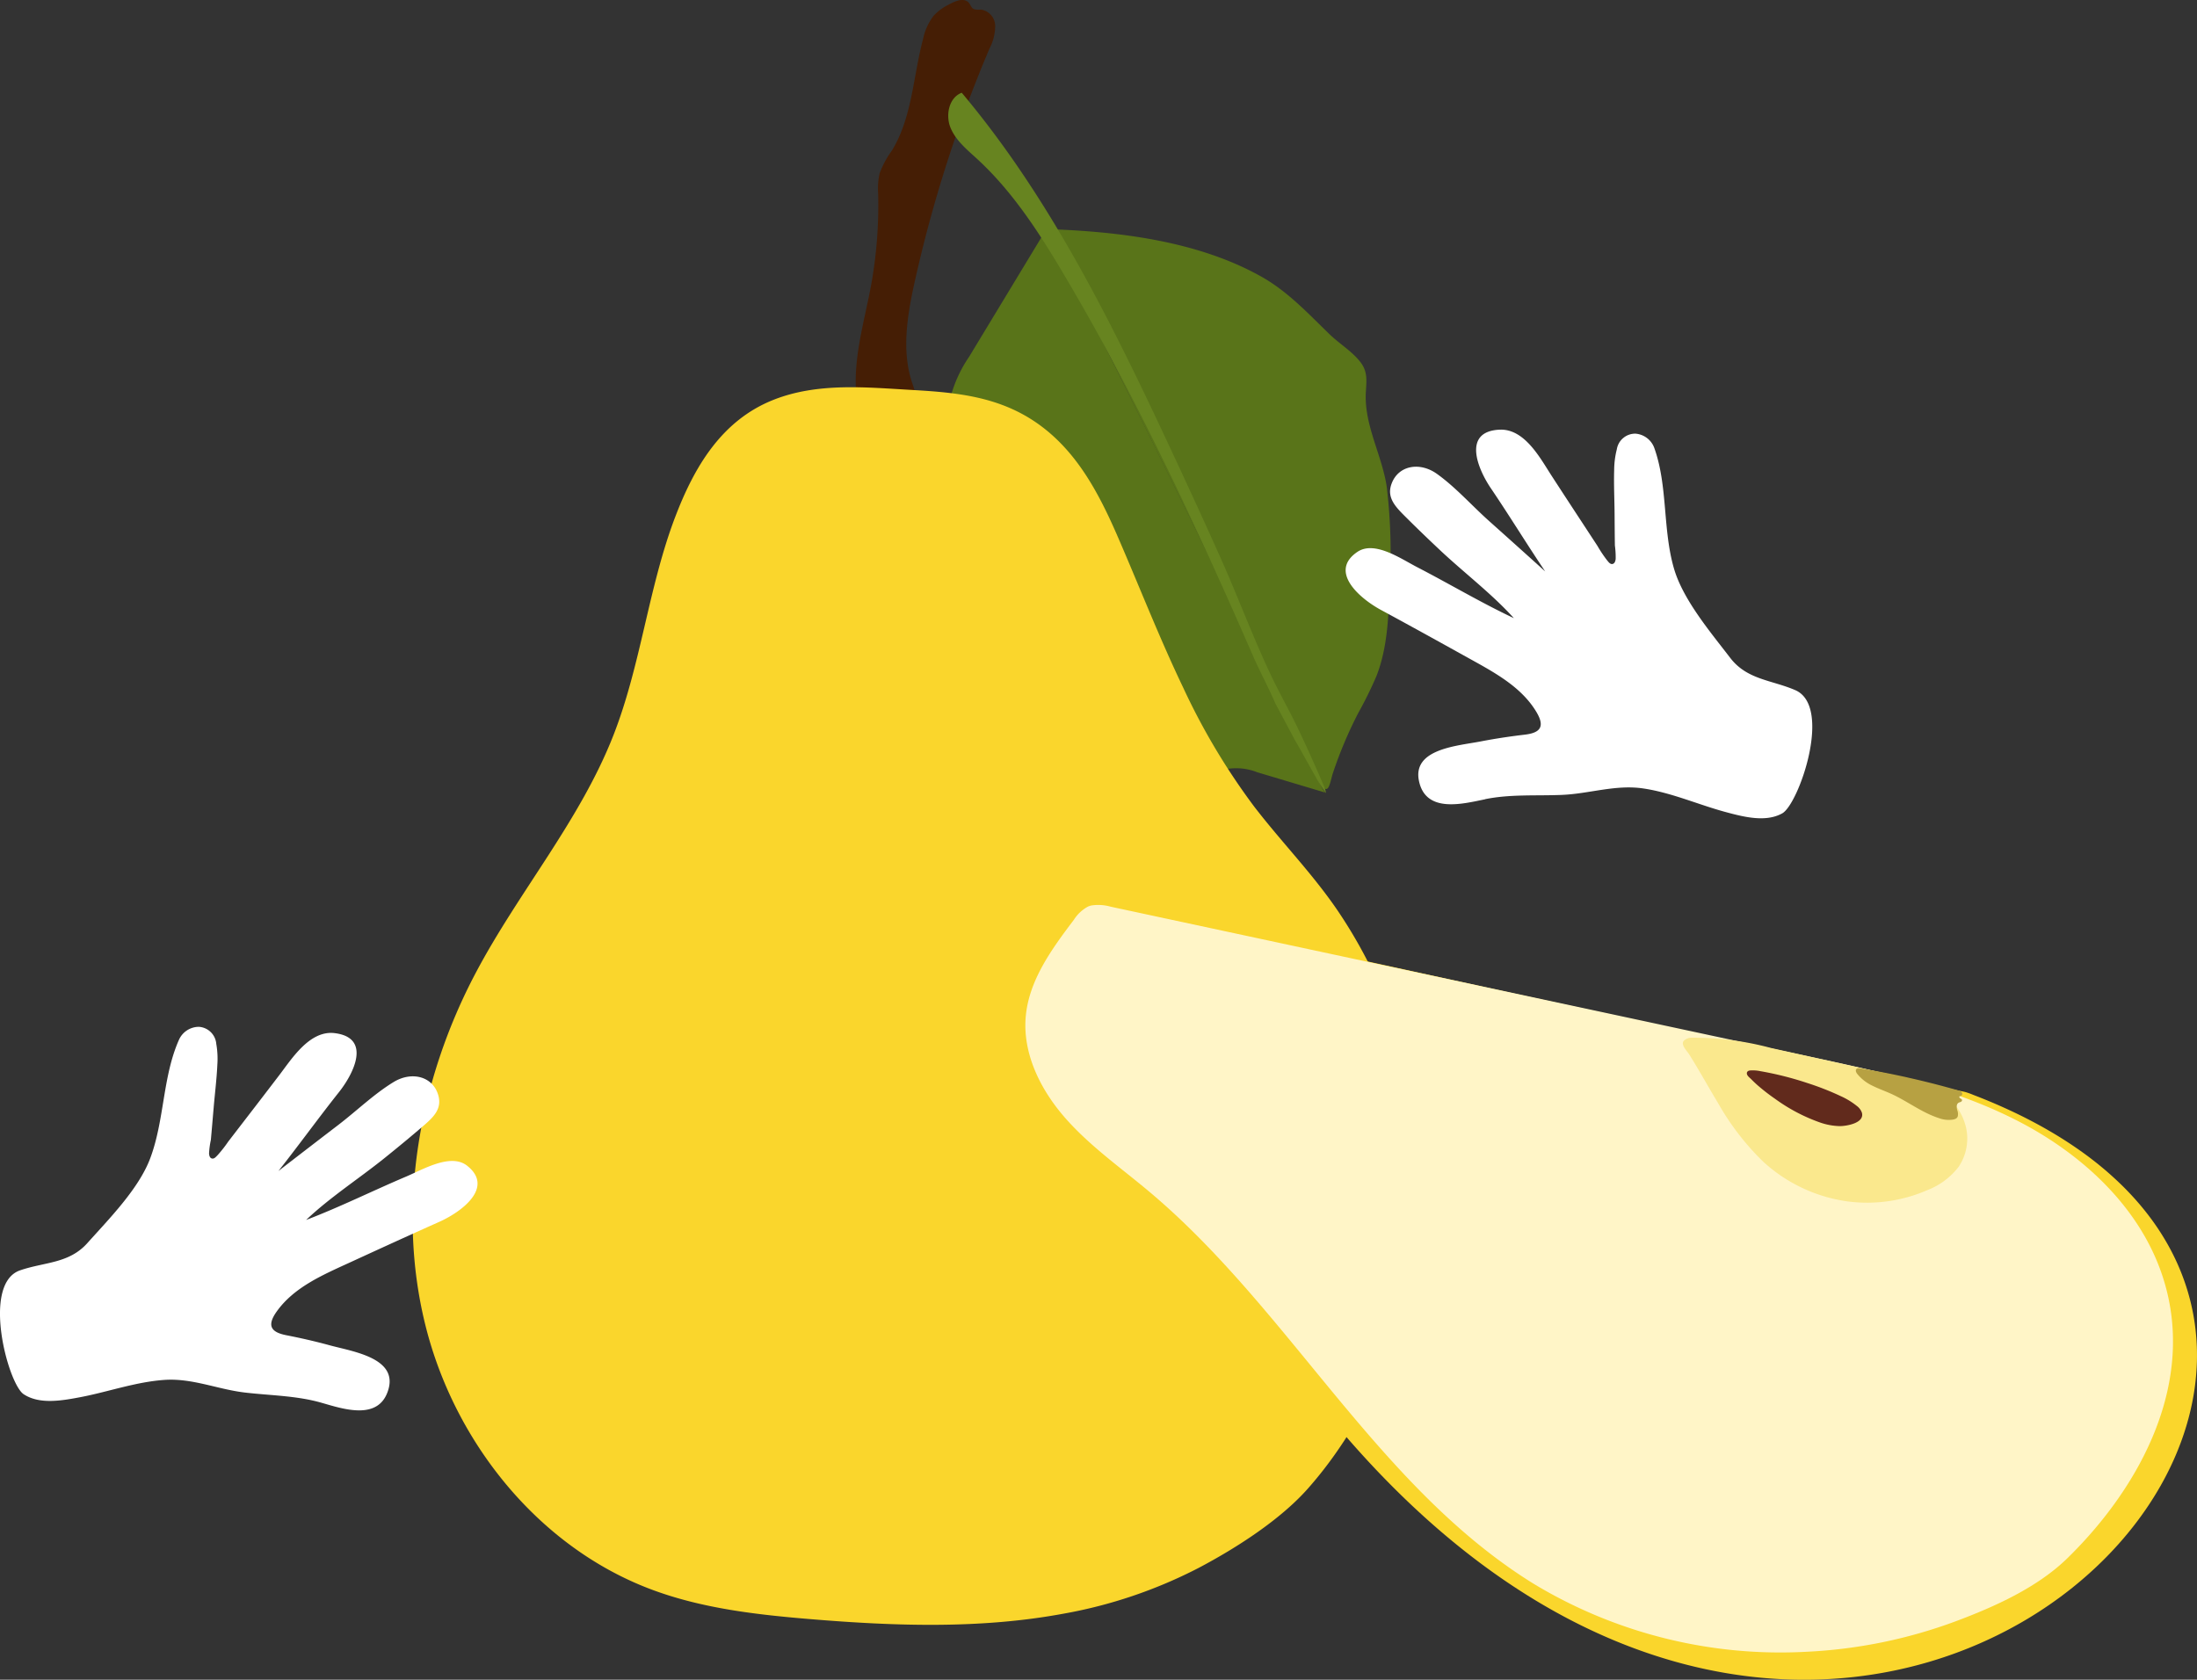 <svg xmlns="http://www.w3.org/2000/svg" xmlns:xlink="http://www.w3.org/1999/xlink" width="315.022" height="240.889" viewBox="0 0 315.022 240.889"><rect x="0" y="0" width="315.022" height="240.889" fill="#333333" stroke="none"/><defs><clipPath id="a"><rect width="315.022" height="240.889" fill="none"/></clipPath></defs><g clip-path="url(#a)"><path d="M135.932.713c.181-.1.365-.193.548-.285.78-.392,1.848-.705,2.424-.049.25.284.347.708.674.9a2.1,2.1,0,0,0,1.046.09A2.4,2.4,0,0,1,142.7,3.692a7.159,7.159,0,0,1-.823,3.284,191.422,191.422,0,0,0-10.709,33.391c-1.088,4.9-1.964,10.12-.271,14.843.76,2.12.266,2.28-1.827,2.6a25.755,25.755,0,0,1-5.387.249.708.708,0,0,1-.827-.761c-.707-5.619,1.119-11.2,2.117-16.777a64.572,64.572,0,0,0,.945-12.71,10.212,10.212,0,0,1,.2-2.934,13.756,13.756,0,0,1,1.795-3.325c2.889-4.751,3.02-10.614,4.449-15.987a8.141,8.141,0,0,1,1.506-3.3A7.117,7.117,0,0,1,135.932.713" fill="#451e05"/><path d="M190.118,113.706c-.495,0-2.7-5.456-3.021-6.113l-3.147-6.367-6.295-12.735-12.588-25.47q-4.331-8.761-8.692-17.5l-6.333-12.67q-5.552,9.174-11.105,18.347a18.646,18.646,0,0,0-2.625,5.705c-.6,2.911.21,5.924.071,8.894-.1,2.2-.731,4.426-.293,6.589.563,2.783,2.751,4.891,4.369,7.224,2.508,3.617,3.752,8.019,6.447,11.5,2.291,2.96,5.511,5.093,7.828,8.033,1.536,1.948,2.737,4.3,4.9,5.527s4.885,1.078,7.018,2.336c2.356,1.389,4.115,4.465,6.827,4.1a24.992,24.992,0,0,0,2.572-.843,8.112,8.112,0,0,1,4.2.481l9.875,2.954" fill="#597419"/><path d="M190.135,113.155c-.195-.015-.436-.246-.748-.8-.83-1.475-1.51-3.059-2.259-4.577q-4.517-9.158-9.035-18.313-13.967-28.312-27.965-56.61c10.27.339,21.635,1.7,30.743,6.822,3.8,2.137,6.676,5.265,9.776,8.264,1.394,1.35,3.228,2.442,4.414,3.981,1.1,1.423.865,2.721.78,4.392-.238,4.685,2.324,8.957,3,13.494a79.3,79.3,0,0,1,.4,14.388c-.142,4.306-.3,8.708-1.862,12.725a55.948,55.948,0,0,1-2.628,5.339,60.654,60.654,0,0,0-3.61,8.551c-.311.933-.5,2.386-1.013,2.346" fill="#597419"/><path d="M96.779,74.232c-3.788,9.985-4.882,21.111-8.8,31.153-4.789,12.271-13.617,22.5-19.772,34.148-8.12,15.364-11.4,33.6-7.222,50.47S77.307,222,93.607,228.023c7.2,2.662,14.928,3.542,22.581,4.175,12.093,1,24.353,1.434,36.285-.776a68.185,68.185,0,0,0,19.377-6.558c5.347-2.817,11.709-6.882,15.709-11.414,9.35-10.594,14.894-25.015,15.96-39.016a69.237,69.237,0,0,0-11.787-43.95c-3.628-5.3-7.976-9.716-11.873-14.78a95.688,95.688,0,0,1-10.217-17.12c-3.363-7.018-6.19-14.273-9.281-21.411-2.731-6.31-5.94-12.546-11.771-16.565-5.376-3.705-11.338-4.316-17.639-4.672-6.673-.377-13.658-1.12-20.033,1.4-7.494,2.961-11.412,9.708-14.139,16.9" fill="#fad62c"/><path d="M178.653,91.75q.493,1.124.985,2.247c.99,2.263,2.275,4.657,3.255,6.925l2.708,5.085c.974,1.675,1.9,3.378,2.855,5.064l.243.428a19.277,19.277,0,0,0,1.419,2.24,2.721,2.721,0,0,0-.279-1q-1.734-4.084-3.642-8.092c-1.249-2.631-2.7-5.163-3.946-7.788-2.575-5.418-4.667-11.09-7.112-16.572-2.374-5.324-4.818-10.616-7.282-15.9C159.474,46.447,150.643,28.451,137.9,13.3c-1.841.693-2.354,3.218-1.6,5.037s2.351,3.116,3.8,4.447c5.14,4.72,8.962,10.679,12.515,16.685q5.165,8.731,9.792,17.768c3.1,6.014,6.053,12.1,8.907,18.237q3.768,8.1,7.343,16.279" fill="#678420"/><path d="M154.333,129c1.653.362-.23-.034,1.432.33s.961.234,2.625.6,8.6,1.585,10.265,1.949l4.992,1.092,5.381,1.177,5.382,1.177,5.382,1.177,5.384,1.178,1.655.362,1.657.362,1.658.363,1.657.362,3.452.755,3.452.755,6.263,1.37,6.263,1.37,3.75.82,3.751.821,2.624.574,2.625.574,1.046.229,1.048.229,1.046.228,1.047.229,4.582,1q2.291.5,4.581,1l4.582,1,4.581,1c2.126.465,2.74.765,4.865,1.23s9,2.188,11.126,2.653,1.013-.164,3.138.3l5.058,1.106c.4.088.811.153,1.209.261a10.777,10.777,0,0,1,1.053.383q1.056.405,2.1.837,2.008.833,3.97,1.77,1.859.893,3.663,1.89,1.71.948,3.36,2,1.566,1,3.064,2.1,1.425,1.051,2.775,2.2,1.285,1.1,2.49,2.285,1.152,1.139,2.213,2.364,1.018,1.178,1.941,2.434.888,1.212,1.675,2.5.76,1.243,1.415,2.55.636,1.272,1.161,2.6.515,1.3.914,2.633.393,1.315.672,2.662t.436,2.684c.106.9.175,1.795.206,2.7s.025,1.8-.018,2.7-.121,1.8-.235,2.7q-.112.884-.269,1.76c-2.937,16.43-17.564,31.888-37.666,37.883-14.063,4.194-30.8,3.759-48.1-4.219s-35.138-23.5-51.414-49.476c-1.785-2.847-6.67-6.513-11.952-10.481s-10.96-8.241-14.331-12.3c-6.45-7.768-7.175-14.22-5.512-19.6s5.715-9.7,8.826-13.184" fill="#fad62c"/><path d="M156.462,129.86a6.416,6.416,0,0,1,2.807.172l99.967,21.446c10.2,2.187,20.522,4.42,29.821,9.139s17.607,12.292,20.946,22.17c5.1,15.078-2.895,30.243-13.556,40.668-4.317,4.221-10.463,6.976-16.055,9.065a70.974,70.974,0,0,1-21.287,4.356,68.434,68.434,0,0,1-39.183-9.737c-22.406-13.85-34.942-39.282-55.112-56.225-4.1-3.448-8.542-6.559-12.076-10.59s-6.141-9.245-5.651-14.583c.477-5.2,3.747-9.669,6.9-13.837a5.439,5.439,0,0,1,2.038-1.9,2.983,2.983,0,0,1,.443-.146" fill="#fff5c7"/><path d="M241.36,149.372a.615.615,0,0,1,.087-.13,1.706,1.706,0,0,1,1.25-.424,42.668,42.668,0,0,1,11.209,1.465l17.792,3.955c2.467.549,5.017,1.134,7.041,2.648a8.355,8.355,0,0,1,3.163,4.8,7.257,7.257,0,0,1-1.036,5.615,10.3,10.3,0,0,1-4.495,3.368,21.6,21.6,0,0,1-11.365,1.638,22.419,22.419,0,0,1-12.189-5.715,37.339,37.339,0,0,1-6.484-8.424c-.939-1.555-1.834-3.134-2.756-4.7-.451-.763-.907-1.523-1.379-2.274-.282-.45-1.123-1.248-.838-1.827" fill="#fae88d"/><path d="M250.48,153.859c-.053.382.4.683.632.919.344.351.7.686,1.076,1.007a28.105,28.105,0,0,0,2.34,1.8,25.2,25.2,0,0,0,6.373,3.367,9.2,9.2,0,0,0,2.907.544c.96,0,3.582-.437,3.165-1.924a2.051,2.051,0,0,0-.706-.952,10.74,10.74,0,0,0-2.345-1.431,39.387,39.387,0,0,0-4.742-1.862,46.588,46.588,0,0,0-6.759-1.71,5.291,5.291,0,0,0-1.5-.1c-.262.031-.418.166-.442.342" fill="#612a1c"/><path d="M273.512,154.518q-3.355-.747-6.749-1.306c-.207-.034-.457-.053-.589.111-.156.192-.026.477.122.674a6.172,6.172,0,0,0,2.249,1.734c.856.424,1.761.74,2.631,1.135,2.325,1.059,4.387,2.688,6.817,3.475a4.059,4.059,0,0,0,2.013.223c.3-.059.592-.14.706-.448a1.463,1.463,0,0,0-.06-.881c-.11-.383-.16-.89.185-1.09.1-.058.221-.077.325-.13a.269.269,0,0,0,.167-.277c-.028-.109-.149-.16-.246-.218s-.187-.183-.122-.275c.053-.075.164-.065.249-.1a.335.335,0,0,0,.079-.5.966.966,0,0,0-.516-.274q-3.6-1.034-7.261-1.849" fill="#b7a142"/><path d="M212.948,114.624c-3.164.643-8.564,2.09-9.5-2.7-.894-4.557,5.6-4.96,8.881-5.6,2.078-.4,4.182-.718,6.3-.966,2.239-.262,2.935-1.145,1.664-3.266-2.193-3.659-6.151-5.731-9.829-7.773-4.131-2.294-8.27-4.588-12.427-6.834-3.165-1.711-7.529-5.556-3.4-8.341,2.458-1.656,6.215.978,8.563,2.192,4.626,2.39,9.164,5.1,13.868,7.314-3.124-3.467-7.137-6.512-10.566-9.733-1.761-1.655-3.5-3.329-5.206-5.038-1.38-1.384-2.448-2.639-1.766-4.5.976-2.657,4.056-3.18,6.515-1.418,2.685,1.923,4.992,4.542,7.447,6.736q4.046,3.617,8.071,7.252c-2.639-3.918-5.093-7.933-7.738-11.848-1.951-2.843-4.189-8.227,1.19-8.481,3.6-.171,5.844,4.11,7.456,6.595q2.187,3.368,4.392,6.726l2.2,3.361a18.422,18.422,0,0,0,1.357,2.032c.2.231.443.622.8.545.315-.068.408-.424.446-.7a12.213,12.213,0,0,0-.111-1.939c-.026-1.541-.032-3.079-.045-4.619-.016-2.062-.121-4.136-.059-6.2a12.4,12.4,0,0,1,.377-2.972,2.672,2.672,0,0,1,2.674-2.258,3.126,3.126,0,0,1,2.7,2.042c1.961,5.488,1.184,11.677,2.827,17.308,1.309,4.487,5.239,9.115,8.059,12.8,2.412,3.149,5.917,3.16,9.323,4.628,5.407,2.332.505,16.355-1.858,17.673s-5.494.523-8.142-.194c-3.9-1.054-7.743-2.78-11.8-3.378-3.96-.584-7.7.758-11.63.925-3.687.156-7.391-.125-11.034.615" fill="#fff"/><path d="M46.033,201.151c3.106.882,8.38,2.735,9.68-1.966,1.237-4.477-5.2-5.371-8.431-6.254-2.041-.558-4.115-1.033-6.21-1.442-2.213-.431-2.841-1.364-1.412-3.382,2.464-3.483,6.568-5.248,10.391-7,4.293-1.974,8.6-3.947,12.91-5.871,3.286-1.465,7.929-4.968,4.02-8.058-2.325-1.838-6.27.5-8.7,1.535-4.794,2.032-9.524,4.386-14.384,6.24,3.379-3.219,7.612-5.952,11.275-8.9,1.882-1.517,3.747-3.053,5.574-4.628,1.481-1.275,2.641-2.445,2.1-4.35-.771-2.723-3.8-3.479-6.389-1.909-2.823,1.714-5.322,4.151-7.936,6.152q-4.31,3.3-8.6,6.618c2.929-3.707,5.681-7.523,8.616-11.226,2.161-2.687,4.8-7.885-.544-8.548-3.575-.443-6.138,3.655-7.935,6.01q-2.436,3.193-4.89,6.374l-2.451,3.184a18.4,18.4,0,0,1-1.506,1.923c-.218.215-.489.587-.843.482-.309-.091-.375-.454-.393-.73a12.278,12.278,0,0,1,.259-1.926c.142-1.534.266-3.068.4-4.6.173-2.055.435-4.115.529-6.175a12.331,12.331,0,0,0-.15-2.992,2.671,2.671,0,0,0-2.494-2.455,3.128,3.128,0,0,0-2.844,1.831C23.3,154.4,23.6,160.631,21.536,166.122c-1.645,4.375-5.916,8.691-9.008,12.149-2.644,2.958-6.139,2.7-9.647,3.908-5.569,1.914-1.745,16.269.51,17.763s5.439.938,8.134.425c3.966-.755,7.932-2.184,12.026-2.473,3.993-.281,7.625,1.341,11.527,1.806,3.664.435,7.378.436,10.955,1.451" fill="#fff"/></g></svg>
